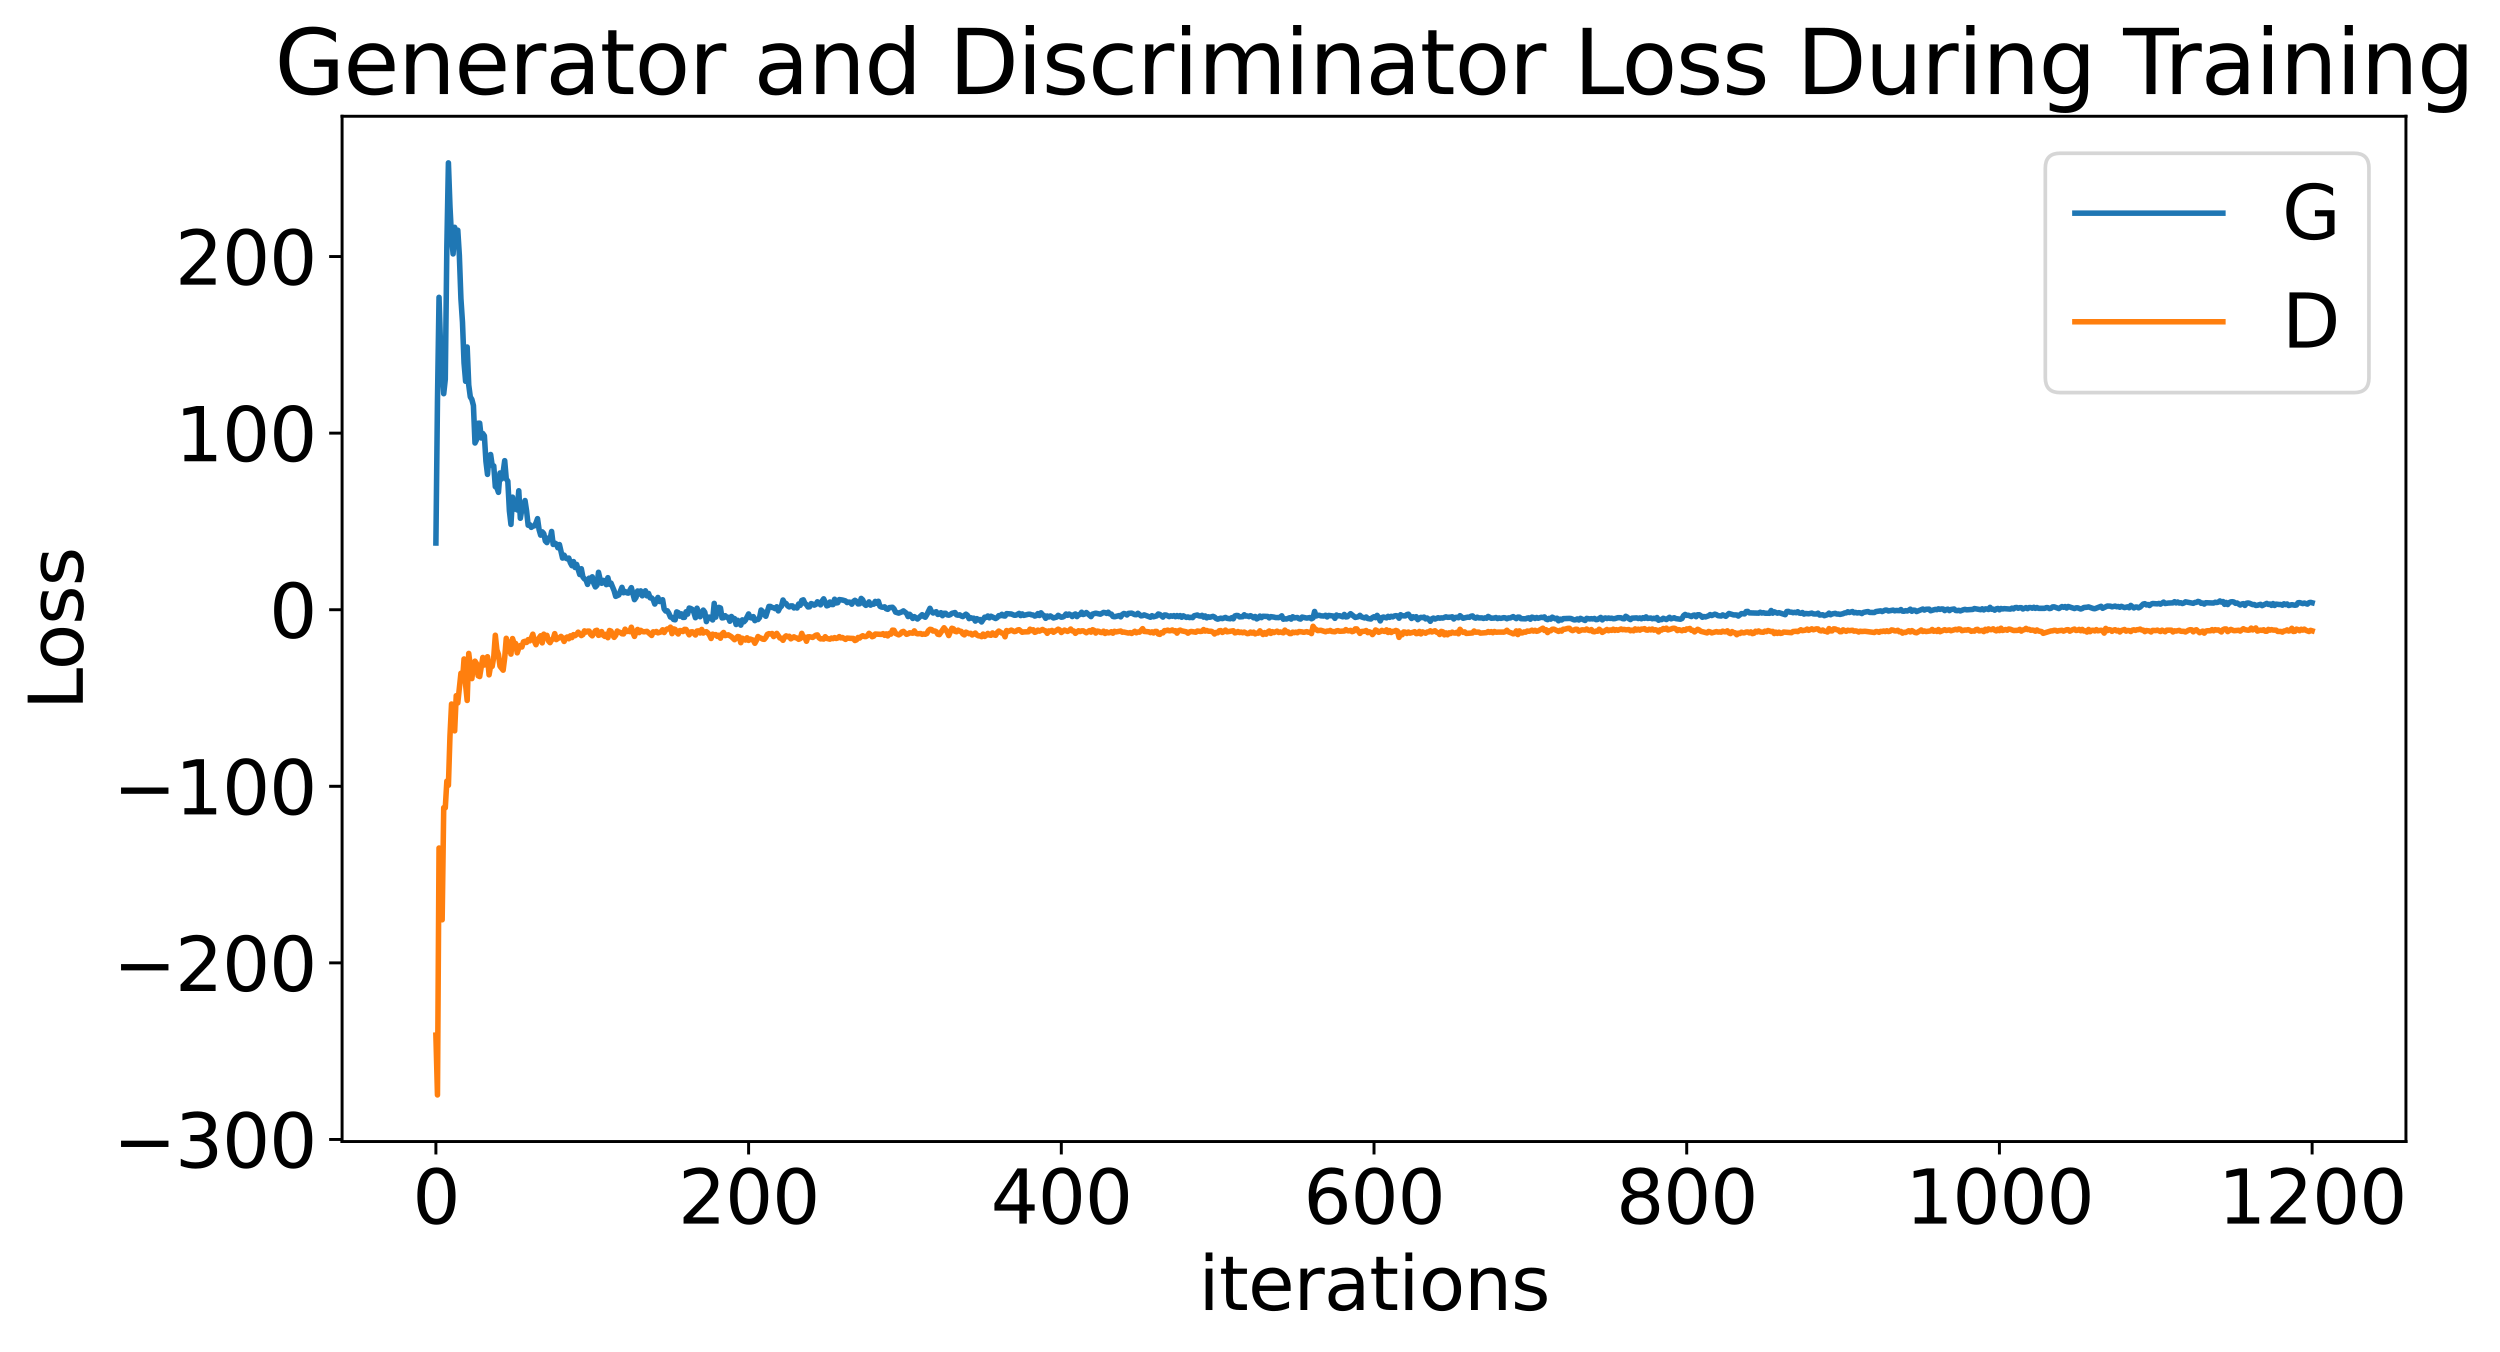 <?xml version="1.0" encoding="utf-8" standalone="no"?>
<!DOCTYPE svg PUBLIC "-//W3C//DTD SVG 1.1//EN"
  "http://www.w3.org/Graphics/SVG/1.1/DTD/svg11.dtd">
<svg xmlns:xlink="http://www.w3.org/1999/xlink" width="675.923pt" height="365.549pt" viewBox="0 0 675.923 365.549" xmlns="http://www.w3.org/2000/svg" version="1.1">
 <defs>
  <style type="text/css">*{stroke-linejoin: round; stroke-linecap: butt}</style>
 </defs>
 <g id="figure_1">
  <g id="patch_1">
   <path d="M 0 365.549 
L 675.923 365.549 
L 675.923 -0 
L 0 -0 
z
" style="fill: #ffffff"/>
  </g>
  <g id="axes_1">
   <g id="patch_2">
    <path d="M 92.491 308.636 
L 650.491 308.636 
L 650.491 31.436 
L 92.491 31.436 
z
" style="fill: #ffffff"/>
   </g>
   <g id="matplotlib.axis_1">
    <g id="xtick_1">
     <g id="line2d_1">
      <defs>
       <path id="m3c6cc95e23" d="M 0 0 
L 0 3.5 
" style="stroke: #000000; stroke-width: 0.8"/>
      </defs>
      <g>
       <use xlink:href="#m3c6cc95e23" x="117.854" y="308.636" style="stroke: #000000; stroke-width: 0.8"/>
      </g>
     </g>
     <g id="text_1">
      <!-- 0 -->
      <g transform="translate(111.492 330.833) scale(0.2 -0.2)">
       <defs>
        <path id="DejaVuSans-30" d="M 2034 4250 
Q 1547 4250 1301 3770 
Q 1056 3291 1056 2328 
Q 1056 1369 1301 889 
Q 1547 409 2034 409 
Q 2525 409 2770 889 
Q 3016 1369 3016 2328 
Q 3016 3291 2770 3770 
Q 2525 4250 2034 4250 
z
M 2034 4750 
Q 2819 4750 3233 4129 
Q 3647 3509 3647 2328 
Q 3647 1150 3233 529 
Q 2819 -91 2034 -91 
Q 1250 -91 836 529 
Q 422 1150 422 2328 
Q 422 3509 836 4129 
Q 1250 4750 2034 4750 
z
" transform="scale(0.016)"/>
       </defs>
       <use xlink:href="#DejaVuSans-30"/>
      </g>
     </g>
    </g>
    <g id="xtick_2">
     <g id="line2d_2">
      <g>
       <use xlink:href="#m3c6cc95e23" x="202.4" y="308.636" style="stroke: #000000; stroke-width: 0.8"/>
      </g>
     </g>
     <g id="text_2">
      <!-- 200 -->
      <g transform="translate(183.312 330.833) scale(0.2 -0.2)">
       <defs>
        <path id="DejaVuSans-32" d="M 1228 531 
L 3431 531 
L 3431 0 
L 469 0 
L 469 531 
Q 828 903 1448 1529 
Q 2069 2156 2228 2338 
Q 2531 2678 2651 2914 
Q 2772 3150 2772 3378 
Q 2772 3750 2511 3984 
Q 2250 4219 1831 4219 
Q 1534 4219 1204 4116 
Q 875 4013 500 3803 
L 500 4441 
Q 881 4594 1212 4672 
Q 1544 4750 1819 4750 
Q 2544 4750 2975 4387 
Q 3406 4025 3406 3419 
Q 3406 3131 3298 2873 
Q 3191 2616 2906 2266 
Q 2828 2175 2409 1742 
Q 1991 1309 1228 531 
z
" transform="scale(0.016)"/>
       </defs>
       <use xlink:href="#DejaVuSans-32"/>
       <use xlink:href="#DejaVuSans-30" x="63.623"/>
       <use xlink:href="#DejaVuSans-30" x="127.246"/>
      </g>
     </g>
    </g>
    <g id="xtick_3">
     <g id="line2d_3">
      <g>
       <use xlink:href="#m3c6cc95e23" x="286.945" y="308.636" style="stroke: #000000; stroke-width: 0.8"/>
      </g>
     </g>
     <g id="text_3">
      <!-- 400 -->
      <g transform="translate(267.858 330.833) scale(0.2 -0.2)">
       <defs>
        <path id="DejaVuSans-34" d="M 2419 4116 
L 825 1625 
L 2419 1625 
L 2419 4116 
z
M 2253 4666 
L 3047 4666 
L 3047 1625 
L 3713 1625 
L 3713 1100 
L 3047 1100 
L 3047 0 
L 2419 0 
L 2419 1100 
L 313 1100 
L 313 1709 
L 2253 4666 
z
" transform="scale(0.016)"/>
       </defs>
       <use xlink:href="#DejaVuSans-34"/>
       <use xlink:href="#DejaVuSans-30" x="63.623"/>
       <use xlink:href="#DejaVuSans-30" x="127.246"/>
      </g>
     </g>
    </g>
    <g id="xtick_4">
     <g id="line2d_4">
      <g>
       <use xlink:href="#m3c6cc95e23" x="371.491" y="308.636" style="stroke: #000000; stroke-width: 0.8"/>
      </g>
     </g>
     <g id="text_4">
      <!-- 600 -->
      <g transform="translate(352.403 330.833) scale(0.2 -0.2)">
       <defs>
        <path id="DejaVuSans-36" d="M 2113 2584 
Q 1688 2584 1439 2293 
Q 1191 2003 1191 1497 
Q 1191 994 1439 701 
Q 1688 409 2113 409 
Q 2538 409 2786 701 
Q 3034 994 3034 1497 
Q 3034 2003 2786 2293 
Q 2538 2584 2113 2584 
z
M 3366 4563 
L 3366 3988 
Q 3128 4100 2886 4159 
Q 2644 4219 2406 4219 
Q 1781 4219 1451 3797 
Q 1122 3375 1075 2522 
Q 1259 2794 1537 2939 
Q 1816 3084 2150 3084 
Q 2853 3084 3261 2657 
Q 3669 2231 3669 1497 
Q 3669 778 3244 343 
Q 2819 -91 2113 -91 
Q 1303 -91 875 529 
Q 447 1150 447 2328 
Q 447 3434 972 4092 
Q 1497 4750 2381 4750 
Q 2619 4750 2861 4703 
Q 3103 4656 3366 4563 
z
" transform="scale(0.016)"/>
       </defs>
       <use xlink:href="#DejaVuSans-36"/>
       <use xlink:href="#DejaVuSans-30" x="63.623"/>
       <use xlink:href="#DejaVuSans-30" x="127.246"/>
      </g>
     </g>
    </g>
    <g id="xtick_5">
     <g id="line2d_5">
      <g>
       <use xlink:href="#m3c6cc95e23" x="456.036" y="308.636" style="stroke: #000000; stroke-width: 0.8"/>
      </g>
     </g>
     <g id="text_5">
      <!-- 800 -->
      <g transform="translate(436.949 330.833) scale(0.2 -0.2)">
       <defs>
        <path id="DejaVuSans-38" d="M 2034 2216 
Q 1584 2216 1326 1975 
Q 1069 1734 1069 1313 
Q 1069 891 1326 650 
Q 1584 409 2034 409 
Q 2484 409 2743 651 
Q 3003 894 3003 1313 
Q 3003 1734 2745 1975 
Q 2488 2216 2034 2216 
z
M 1403 2484 
Q 997 2584 770 2862 
Q 544 3141 544 3541 
Q 544 4100 942 4425 
Q 1341 4750 2034 4750 
Q 2731 4750 3128 4425 
Q 3525 4100 3525 3541 
Q 3525 3141 3298 2862 
Q 3072 2584 2669 2484 
Q 3125 2378 3379 2068 
Q 3634 1759 3634 1313 
Q 3634 634 3220 271 
Q 2806 -91 2034 -91 
Q 1263 -91 848 271 
Q 434 634 434 1313 
Q 434 1759 690 2068 
Q 947 2378 1403 2484 
z
M 1172 3481 
Q 1172 3119 1398 2916 
Q 1625 2713 2034 2713 
Q 2441 2713 2670 2916 
Q 2900 3119 2900 3481 
Q 2900 3844 2670 4047 
Q 2441 4250 2034 4250 
Q 1625 4250 1398 4047 
Q 1172 3844 1172 3481 
z
" transform="scale(0.016)"/>
       </defs>
       <use xlink:href="#DejaVuSans-38"/>
       <use xlink:href="#DejaVuSans-30" x="63.623"/>
       <use xlink:href="#DejaVuSans-30" x="127.246"/>
      </g>
     </g>
    </g>
    <g id="xtick_6">
     <g id="line2d_6">
      <g>
       <use xlink:href="#m3c6cc95e23" x="540.582" y="308.636" style="stroke: #000000; stroke-width: 0.8"/>
      </g>
     </g>
     <g id="text_6">
      <!-- 1000 -->
      <g transform="translate(515.132 330.833) scale(0.2 -0.2)">
       <defs>
        <path id="DejaVuSans-31" d="M 794 531 
L 1825 531 
L 1825 4091 
L 703 3866 
L 703 4441 
L 1819 4666 
L 2450 4666 
L 2450 531 
L 3481 531 
L 3481 0 
L 794 0 
L 794 531 
z
" transform="scale(0.016)"/>
       </defs>
       <use xlink:href="#DejaVuSans-31"/>
       <use xlink:href="#DejaVuSans-30" x="63.623"/>
       <use xlink:href="#DejaVuSans-30" x="127.246"/>
       <use xlink:href="#DejaVuSans-30" x="190.869"/>
      </g>
     </g>
    </g>
    <g id="xtick_7">
     <g id="line2d_7">
      <g>
       <use xlink:href="#m3c6cc95e23" x="625.127" y="308.636" style="stroke: #000000; stroke-width: 0.8"/>
      </g>
     </g>
     <g id="text_7">
      <!-- 1200 -->
      <g transform="translate(599.677 330.833) scale(0.2 -0.2)">
       <use xlink:href="#DejaVuSans-31"/>
       <use xlink:href="#DejaVuSans-32" x="63.623"/>
       <use xlink:href="#DejaVuSans-30" x="127.246"/>
       <use xlink:href="#DejaVuSans-30" x="190.869"/>
      </g>
     </g>
    </g>
    <g id="text_8">
     <!-- iterations -->
     <g transform="translate(324.036 354.189) scale(0.2 -0.2)">
      <defs>
       <path id="DejaVuSans-69" d="M 603 3500 
L 1178 3500 
L 1178 0 
L 603 0 
L 603 3500 
z
M 603 4863 
L 1178 4863 
L 1178 4134 
L 603 4134 
L 603 4863 
z
" transform="scale(0.016)"/>
       <path id="DejaVuSans-74" d="M 1172 4494 
L 1172 3500 
L 2356 3500 
L 2356 3053 
L 1172 3053 
L 1172 1153 
Q 1172 725 1289 603 
Q 1406 481 1766 481 
L 2356 481 
L 2356 0 
L 1766 0 
Q 1100 0 847 248 
Q 594 497 594 1153 
L 594 3053 
L 172 3053 
L 172 3500 
L 594 3500 
L 594 4494 
L 1172 4494 
z
" transform="scale(0.016)"/>
       <path id="DejaVuSans-65" d="M 3597 1894 
L 3597 1613 
L 953 1613 
Q 991 1019 1311 708 
Q 1631 397 2203 397 
Q 2534 397 2845 478 
Q 3156 559 3463 722 
L 3463 178 
Q 3153 47 2828 -22 
Q 2503 -91 2169 -91 
Q 1331 -91 842 396 
Q 353 884 353 1716 
Q 353 2575 817 3079 
Q 1281 3584 2069 3584 
Q 2775 3584 3186 3129 
Q 3597 2675 3597 1894 
z
M 3022 2063 
Q 3016 2534 2758 2815 
Q 2500 3097 2075 3097 
Q 1594 3097 1305 2825 
Q 1016 2553 972 2059 
L 3022 2063 
z
" transform="scale(0.016)"/>
       <path id="DejaVuSans-72" d="M 2631 2963 
Q 2534 3019 2420 3045 
Q 2306 3072 2169 3072 
Q 1681 3072 1420 2755 
Q 1159 2438 1159 1844 
L 1159 0 
L 581 0 
L 581 3500 
L 1159 3500 
L 1159 2956 
Q 1341 3275 1631 3429 
Q 1922 3584 2338 3584 
Q 2397 3584 2469 3576 
Q 2541 3569 2628 3553 
L 2631 2963 
z
" transform="scale(0.016)"/>
       <path id="DejaVuSans-61" d="M 2194 1759 
Q 1497 1759 1228 1600 
Q 959 1441 959 1056 
Q 959 750 1161 570 
Q 1363 391 1709 391 
Q 2188 391 2477 730 
Q 2766 1069 2766 1631 
L 2766 1759 
L 2194 1759 
z
M 3341 1997 
L 3341 0 
L 2766 0 
L 2766 531 
Q 2569 213 2275 61 
Q 1981 -91 1556 -91 
Q 1019 -91 701 211 
Q 384 513 384 1019 
Q 384 1609 779 1909 
Q 1175 2209 1959 2209 
L 2766 2209 
L 2766 2266 
Q 2766 2663 2505 2880 
Q 2244 3097 1772 3097 
Q 1472 3097 1187 3025 
Q 903 2953 641 2809 
L 641 3341 
Q 956 3463 1253 3523 
Q 1550 3584 1831 3584 
Q 2591 3584 2966 3190 
Q 3341 2797 3341 1997 
z
" transform="scale(0.016)"/>
       <path id="DejaVuSans-6f" d="M 1959 3097 
Q 1497 3097 1228 2736 
Q 959 2375 959 1747 
Q 959 1119 1226 758 
Q 1494 397 1959 397 
Q 2419 397 2687 759 
Q 2956 1122 2956 1747 
Q 2956 2369 2687 2733 
Q 2419 3097 1959 3097 
z
M 1959 3584 
Q 2709 3584 3137 3096 
Q 3566 2609 3566 1747 
Q 3566 888 3137 398 
Q 2709 -91 1959 -91 
Q 1206 -91 779 398 
Q 353 888 353 1747 
Q 353 2609 779 3096 
Q 1206 3584 1959 3584 
z
" transform="scale(0.016)"/>
       <path id="DejaVuSans-6e" d="M 3513 2113 
L 3513 0 
L 2938 0 
L 2938 2094 
Q 2938 2591 2744 2837 
Q 2550 3084 2163 3084 
Q 1697 3084 1428 2787 
Q 1159 2491 1159 1978 
L 1159 0 
L 581 0 
L 581 3500 
L 1159 3500 
L 1159 2956 
Q 1366 3272 1645 3428 
Q 1925 3584 2291 3584 
Q 2894 3584 3203 3211 
Q 3513 2838 3513 2113 
z
" transform="scale(0.016)"/>
       <path id="DejaVuSans-73" d="M 2834 3397 
L 2834 2853 
Q 2591 2978 2328 3040 
Q 2066 3103 1784 3103 
Q 1356 3103 1142 2972 
Q 928 2841 928 2578 
Q 928 2378 1081 2264 
Q 1234 2150 1697 2047 
L 1894 2003 
Q 2506 1872 2764 1633 
Q 3022 1394 3022 966 
Q 3022 478 2636 193 
Q 2250 -91 1575 -91 
Q 1294 -91 989 -36 
Q 684 19 347 128 
L 347 722 
Q 666 556 975 473 
Q 1284 391 1588 391 
Q 1994 391 2212 530 
Q 2431 669 2431 922 
Q 2431 1156 2273 1281 
Q 2116 1406 1581 1522 
L 1381 1569 
Q 847 1681 609 1914 
Q 372 2147 372 2553 
Q 372 3047 722 3315 
Q 1072 3584 1716 3584 
Q 2034 3584 2315 3537 
Q 2597 3491 2834 3397 
z
" transform="scale(0.016)"/>
      </defs>
      <use xlink:href="#DejaVuSans-69"/>
      <use xlink:href="#DejaVuSans-74" x="27.783"/>
      <use xlink:href="#DejaVuSans-65" x="66.992"/>
      <use xlink:href="#DejaVuSans-72" x="128.516"/>
      <use xlink:href="#DejaVuSans-61" x="169.629"/>
      <use xlink:href="#DejaVuSans-74" x="230.908"/>
      <use xlink:href="#DejaVuSans-69" x="270.117"/>
      <use xlink:href="#DejaVuSans-6f" x="297.9"/>
      <use xlink:href="#DejaVuSans-6e" x="359.082"/>
      <use xlink:href="#DejaVuSans-73" x="422.461"/>
     </g>
    </g>
   </g>
   <g id="matplotlib.axis_2">
    <g id="ytick_1">
     <g id="line2d_8">
      <defs>
       <path id="mc1ebc6cde9" d="M 0 0 
L -3.5 0 
" style="stroke: #000000; stroke-width: 0.8"/>
      </defs>
      <g>
       <use xlink:href="#mc1ebc6cde9" x="92.491" y="308.076" style="stroke: #000000; stroke-width: 0.8"/>
      </g>
     </g>
     <g id="text_9">
      <!-- −300 -->
      <g transform="translate(30.556 315.675) scale(0.2 -0.2)">
       <defs>
        <path id="DejaVuSans-2212" d="M 678 2272 
L 4684 2272 
L 4684 1741 
L 678 1741 
L 678 2272 
z
" transform="scale(0.016)"/>
        <path id="DejaVuSans-33" d="M 2597 2516 
Q 3050 2419 3304 2112 
Q 3559 1806 3559 1356 
Q 3559 666 3084 287 
Q 2609 -91 1734 -91 
Q 1441 -91 1130 -33 
Q 819 25 488 141 
L 488 750 
Q 750 597 1062 519 
Q 1375 441 1716 441 
Q 2309 441 2620 675 
Q 2931 909 2931 1356 
Q 2931 1769 2642 2001 
Q 2353 2234 1838 2234 
L 1294 2234 
L 1294 2753 
L 1863 2753 
Q 2328 2753 2575 2939 
Q 2822 3125 2822 3475 
Q 2822 3834 2567 4026 
Q 2313 4219 1838 4219 
Q 1578 4219 1281 4162 
Q 984 4106 628 3988 
L 628 4550 
Q 988 4650 1302 4700 
Q 1616 4750 1894 4750 
Q 2613 4750 3031 4423 
Q 3450 4097 3450 3541 
Q 3450 3153 3228 2886 
Q 3006 2619 2597 2516 
z
" transform="scale(0.016)"/>
       </defs>
       <use xlink:href="#DejaVuSans-2212"/>
       <use xlink:href="#DejaVuSans-33" x="83.789"/>
       <use xlink:href="#DejaVuSans-30" x="147.412"/>
       <use xlink:href="#DejaVuSans-30" x="211.035"/>
      </g>
     </g>
    </g>
    <g id="ytick_2">
     <g id="line2d_9">
      <g>
       <use xlink:href="#mc1ebc6cde9" x="92.491" y="260.334" style="stroke: #000000; stroke-width: 0.8"/>
      </g>
     </g>
     <g id="text_10">
      <!-- −200 -->
      <g transform="translate(30.556 267.932) scale(0.2 -0.2)">
       <use xlink:href="#DejaVuSans-2212"/>
       <use xlink:href="#DejaVuSans-32" x="83.789"/>
       <use xlink:href="#DejaVuSans-30" x="147.412"/>
       <use xlink:href="#DejaVuSans-30" x="211.035"/>
      </g>
     </g>
    </g>
    <g id="ytick_3">
     <g id="line2d_10">
      <g>
       <use xlink:href="#mc1ebc6cde9" x="92.491" y="212.591" style="stroke: #000000; stroke-width: 0.8"/>
      </g>
     </g>
     <g id="text_11">
      <!-- −100 -->
      <g transform="translate(30.556 220.19) scale(0.2 -0.2)">
       <use xlink:href="#DejaVuSans-2212"/>
       <use xlink:href="#DejaVuSans-31" x="83.789"/>
       <use xlink:href="#DejaVuSans-30" x="147.412"/>
       <use xlink:href="#DejaVuSans-30" x="211.035"/>
      </g>
     </g>
    </g>
    <g id="ytick_4">
     <g id="line2d_11">
      <g>
       <use xlink:href="#mc1ebc6cde9" x="92.491" y="164.849" style="stroke: #000000; stroke-width: 0.8"/>
      </g>
     </g>
     <g id="text_12">
      <!-- 0 -->
      <g transform="translate(72.766 172.447) scale(0.2 -0.2)">
       <use xlink:href="#DejaVuSans-30"/>
      </g>
     </g>
    </g>
    <g id="ytick_5">
     <g id="line2d_12">
      <g>
       <use xlink:href="#mc1ebc6cde9" x="92.491" y="117.106" style="stroke: #000000; stroke-width: 0.8"/>
      </g>
     </g>
     <g id="text_13">
      <!-- 100 -->
      <g transform="translate(47.316 124.704) scale(0.2 -0.2)">
       <use xlink:href="#DejaVuSans-31"/>
       <use xlink:href="#DejaVuSans-30" x="63.623"/>
       <use xlink:href="#DejaVuSans-30" x="127.246"/>
      </g>
     </g>
    </g>
    <g id="ytick_6">
     <g id="line2d_13">
      <g>
       <use xlink:href="#mc1ebc6cde9" x="92.491" y="69.363" style="stroke: #000000; stroke-width: 0.8"/>
      </g>
     </g>
     <g id="text_14">
      <!-- 200 -->
      <g transform="translate(47.316 76.962) scale(0.2 -0.2)">
       <use xlink:href="#DejaVuSans-32"/>
       <use xlink:href="#DejaVuSans-30" x="63.623"/>
       <use xlink:href="#DejaVuSans-30" x="127.246"/>
      </g>
     </g>
    </g>
    <g id="text_15">
     <!-- Loss -->
     <g transform="translate(22.397 191.971) rotate(-90) scale(0.2 -0.2)">
      <defs>
       <path id="DejaVuSans-4c" d="M 628 4666 
L 1259 4666 
L 1259 531 
L 3531 531 
L 3531 0 
L 628 0 
L 628 4666 
z
" transform="scale(0.016)"/>
      </defs>
      <use xlink:href="#DejaVuSans-4c"/>
      <use xlink:href="#DejaVuSans-6f" x="53.963"/>
      <use xlink:href="#DejaVuSans-73" x="115.145"/>
      <use xlink:href="#DejaVuSans-73" x="167.244"/>
     </g>
    </g>
   </g>
   <g id="line2d_14">
    <path d="M 117.854 146.813 
L 118.277 108.372 
L 118.7 80.392 
L 119.122 93.975 
L 119.968 106.443 
L 120.391 102.549 
L 120.813 66.652 
L 121.236 44.036 
L 121.659 55.804 
L 122.082 64.166 
L 122.504 68.653 
L 122.927 61.461 
L 123.35 63.79 
L 123.772 62.243 
L 124.195 69.058 
L 124.618 80.741 
L 125.041 87.131 
L 125.463 98.14 
L 125.886 103.093 
L 126.309 93.826 
L 126.732 104.095 
L 127.154 107.309 
L 127.577 107.993 
L 128 109.645 
L 128.422 119.774 
L 128.845 118.893 
L 129.268 114.43 
L 129.691 114.412 
L 130.113 118.415 
L 130.536 117.207 
L 130.959 117.824 
L 131.382 124.735 
L 131.804 128.259 
L 132.227 123.196 
L 132.65 122.886 
L 133.072 125.844 
L 133.495 125.967 
L 133.918 131.582 
L 134.341 131.872 
L 134.763 133.114 
L 135.186 127.878 
L 135.609 129.496 
L 136.032 127.713 
L 136.454 124.552 
L 136.877 129.481 
L 137.3 130.091 
L 137.722 138.115 
L 138.145 141.782 
L 138.568 134.415 
L 138.991 137.676 
L 139.413 136.065 
L 139.836 137.87 
L 140.259 132.691 
L 140.682 140.12 
L 141.104 137.645 
L 141.527 136.745 
L 141.95 135.336 
L 142.372 138.13 
L 142.795 142.003 
L 143.218 141.846 
L 143.641 142.579 
L 144.063 142.251 
L 144.486 142.172 
L 144.909 141.417 
L 145.332 140.225 
L 145.754 143.217 
L 146.177 144.688 
L 146.6 143.797 
L 147.022 144.278 
L 147.445 146.271 
L 147.868 146.702 
L 148.291 145.462 
L 148.713 145.834 
L 149.136 143.693 
L 149.559 147.194 
L 149.982 146.821 
L 150.404 147.072 
L 150.827 148.094 
L 151.25 147.234 
L 152.095 150.884 
L 152.518 150.093 
L 152.941 150.883 
L 153.363 151.093 
L 153.786 150.889 
L 154.209 152.174 
L 154.632 152.943 
L 155.054 151.838 
L 155.477 153.426 
L 155.9 152.602 
L 156.745 155.337 
L 157.168 153.769 
L 157.591 155.986 
L 158.013 156.514 
L 158.436 156.792 
L 158.859 158.005 
L 159.282 156.319 
L 159.704 157.103 
L 160.127 155.953 
L 160.55 157.745 
L 160.972 158.684 
L 161.395 158.245 
L 161.818 154.73 
L 162.241 156.566 
L 162.663 157.7 
L 163.086 156.92 
L 163.509 157.017 
L 163.932 158.068 
L 164.354 156.191 
L 164.777 157.969 
L 165.2 157.663 
L 166.045 159.728 
L 166.468 161.236 
L 167.313 160.848 
L 168.159 158.8 
L 168.582 160.26 
L 169.004 159.927 
L 169.427 160.268 
L 169.85 160.365 
L 170.695 158.884 
L 171.541 162.123 
L 171.963 161.528 
L 172.386 159.785 
L 172.809 160.608 
L 173.232 159.759 
L 173.654 161.089 
L 174.5 159.732 
L 174.922 161.107 
L 175.345 160.441 
L 175.768 161.63 
L 176.191 161.671 
L 176.613 162.152 
L 177.036 163.316 
L 177.882 161.537 
L 178.304 162.636 
L 179.15 162.15 
L 179.572 164.664 
L 179.995 165.211 
L 180.418 165.14 
L 180.841 165.83 
L 181.263 166.831 
L 181.686 166.919 
L 182.109 167.478 
L 182.532 167.576 
L 182.954 165.443 
L 183.377 165.627 
L 183.8 166.593 
L 184.222 165.962 
L 184.645 166.931 
L 185.068 166.917 
L 185.491 165.406 
L 185.913 166.035 
L 186.336 164.4 
L 186.759 164.528 
L 187.182 164.778 
L 187.604 165.584 
L 188.027 167.012 
L 188.45 164.441 
L 189.295 166.745 
L 190.141 164.956 
L 190.563 165.544 
L 190.986 168.059 
L 191.409 166.863 
L 191.832 166.852 
L 192.254 167.158 
L 192.677 167.611 
L 193.1 163.137 
L 193.522 166.852 
L 193.945 164.939 
L 194.368 164.214 
L 194.791 164.387 
L 195.213 167.064 
L 195.636 167.008 
L 196.059 166.463 
L 196.482 166.887 
L 196.904 166.91 
L 197.327 167.963 
L 197.75 166.681 
L 198.172 167.176 
L 198.595 167.246 
L 199.018 168.844 
L 199.441 167.709 
L 199.863 168.158 
L 200.286 169.018 
L 200.709 167.592 
L 201.132 168.116 
L 201.554 167.66 
L 202.4 165.995 
L 202.822 166.96 
L 203.245 167.091 
L 203.668 166.722 
L 204.091 167.802 
L 204.513 167.452 
L 204.936 167.494 
L 205.359 166.977 
L 205.782 164.934 
L 206.204 165.345 
L 206.627 166.148 
L 207.05 166.617 
L 207.895 163.957 
L 208.318 163.967 
L 208.741 164.243 
L 209.163 164.333 
L 209.586 164.564 
L 210.009 164.054 
L 210.432 165.162 
L 210.854 164.311 
L 211.277 163.895 
L 211.7 162.23 
L 212.122 163.021 
L 212.545 163.191 
L 212.968 163.821 
L 213.391 164.095 
L 213.813 163.816 
L 214.236 163.811 
L 214.659 164.366 
L 215.082 164.154 
L 215.504 164.381 
L 215.927 163.315 
L 216.35 163.672 
L 216.772 162.35 
L 217.195 162.175 
L 217.618 163.137 
L 218.041 163.468 
L 218.463 164.098 
L 218.886 164.052 
L 219.309 163.192 
L 219.732 163.338 
L 220.154 163.61 
L 220.577 163.409 
L 221 162.704 
L 221.422 163.023 
L 221.845 163.529 
L 222.268 162.514 
L 222.691 161.906 
L 223.536 163.801 
L 223.959 163.662 
L 224.382 162.767 
L 224.804 163.428 
L 225.227 163.458 
L 225.65 162.019 
L 226.072 163.02 
L 226.495 162.951 
L 226.918 162.107 
L 227.763 162.229 
L 228.609 162.468 
L 229.032 162.913 
L 229.454 162.775 
L 229.877 162.843 
L 230.3 163.355 
L 230.722 162.628 
L 231.145 162.306 
L 231.568 162.595 
L 231.991 163.28 
L 232.413 163.235 
L 232.836 161.798 
L 233.259 162.181 
L 233.682 163.301 
L 234.104 163.675 
L 234.527 163.381 
L 234.95 162.734 
L 235.372 163.61 
L 235.795 163.323 
L 236.218 163.353 
L 236.641 162.602 
L 237.063 163.122 
L 237.486 162.57 
L 237.909 163.909 
L 238.332 164.132 
L 238.754 164.182 
L 239.177 164.069 
L 239.6 164.588 
L 240.022 164.74 
L 240.445 164.283 
L 241.291 164.186 
L 241.713 164.616 
L 242.136 165.504 
L 242.982 165.767 
L 243.827 165.438 
L 244.25 165.166 
L 245.095 165.821 
L 245.518 166.699 
L 245.941 166.09 
L 246.363 166.546 
L 246.786 167.202 
L 247.209 166.722 
L 248.054 167.357 
L 249.322 166.196 
L 249.745 166.672 
L 250.168 166.874 
L 250.591 166.186 
L 251.436 164.469 
L 251.859 165.367 
L 252.282 165.737 
L 253.127 165.389 
L 253.55 166.118 
L 253.972 166.045 
L 254.395 165.652 
L 254.818 166.464 
L 255.241 165.812 
L 255.663 165.811 
L 256.086 166.233 
L 256.509 166.329 
L 256.932 166.184 
L 257.354 165.832 
L 258.2 165.619 
L 258.622 166.241 
L 259.045 166.332 
L 259.468 166.229 
L 259.891 166.537 
L 260.313 166.707 
L 261.159 166.057 
L 261.582 166.367 
L 262.004 167.26 
L 262.427 167.008 
L 262.85 167.162 
L 263.272 167.142 
L 263.695 167.918 
L 264.118 167.266 
L 264.541 167.63 
L 264.963 167.502 
L 265.386 168.161 
L 266.232 166.867 
L 266.654 166.92 
L 267.077 166.549 
L 267.5 167.039 
L 267.922 166.612 
L 269.191 167.228 
L 269.613 166.976 
L 270.036 166.452 
L 270.459 166.489 
L 270.882 166.092 
L 271.304 166.502 
L 271.727 166.56 
L 272.15 165.91 
L 273.418 166.006 
L 274.263 166.349 
L 274.686 166.323 
L 275.532 165.846 
L 275.954 166.437 
L 276.377 165.984 
L 276.8 166.38 
L 278.068 166.068 
L 278.491 166.07 
L 278.913 166.238 
L 279.336 166.275 
L 279.759 166.56 
L 280.182 166.428 
L 280.604 165.903 
L 281.027 166.414 
L 281.45 165.688 
L 281.872 166.21 
L 282.295 166.443 
L 282.718 167.175 
L 283.141 166.547 
L 283.563 166.812 
L 283.986 166.534 
L 284.832 167.081 
L 285.677 166.84 
L 286.1 166.369 
L 286.945 166.876 
L 287.368 166.808 
L 287.791 166.563 
L 288.213 166.01 
L 288.636 166.357 
L 289.059 166.028 
L 289.482 166.255 
L 289.904 166.696 
L 290.327 166.184 
L 290.75 166.003 
L 291.172 166.706 
L 291.595 166.215 
L 292.018 166.142 
L 292.441 165.532 
L 292.863 166.138 
L 293.286 165.987 
L 293.709 165.612 
L 294.977 166.712 
L 295.4 166.035 
L 296.245 165.784 
L 297.513 166.055 
L 298.359 165.584 
L 298.782 165.646 
L 299.204 165.847 
L 299.627 165.522 
L 300.05 165.979 
L 300.472 166.035 
L 300.895 166.662 
L 301.318 166.76 
L 302.586 166.435 
L 303.009 166.783 
L 303.432 166.141 
L 303.854 165.875 
L 304.277 165.975 
L 304.7 166.271 
L 305.122 165.838 
L 305.968 165.77 
L 306.813 166.178 
L 307.236 166.191 
L 307.659 165.818 
L 308.504 166.511 
L 308.927 166.449 
L 309.35 166.241 
L 311.041 166.883 
L 311.463 166.46 
L 311.886 166.758 
L 312.732 166.516 
L 313.154 166.008 
L 313.577 166.129 
L 314.422 166.845 
L 314.845 166.274 
L 315.268 166.282 
L 316.113 166.712 
L 316.536 166.497 
L 316.959 166.611 
L 317.382 166.444 
L 317.804 166.73 
L 318.227 166.437 
L 318.65 166.704 
L 319.072 166.441 
L 319.495 166.89 
L 319.918 166.503 
L 320.763 166.926 
L 321.186 166.803 
L 321.609 166.976 
L 322.032 166.899 
L 322.454 166.984 
L 322.877 166.476 
L 323.722 166.278 
L 324.145 166.503 
L 324.568 166.57 
L 324.991 166.37 
L 325.413 166.853 
L 325.836 166.531 
L 326.259 167.048 
L 326.682 166.761 
L 327.104 166.886 
L 327.95 166.645 
L 328.372 166.826 
L 328.795 167.224 
L 329.218 167.398 
L 330.063 167.137 
L 330.486 167.25 
L 331.332 166.936 
L 331.754 167.181 
L 332.6 167.295 
L 333.022 167.001 
L 333.445 167.302 
L 333.868 166.535 
L 334.291 166.397 
L 334.713 166.435 
L 335.136 166.783 
L 335.982 166.731 
L 336.404 166.217 
L 336.827 166.567 
L 337.25 166.529 
L 337.672 166.719 
L 338.095 166.465 
L 338.518 166.683 
L 338.941 167.027 
L 339.363 166.683 
L 339.786 167.336 
L 340.209 167.092 
L 340.632 166.567 
L 341.054 166.989 
L 341.477 166.623 
L 342.745 166.675 
L 343.168 167.062 
L 343.591 166.724 
L 344.436 166.845 
L 344.859 166.962 
L 345.704 166.983 
L 346.127 166.842 
L 346.55 166.502 
L 346.972 167.418 
L 347.395 167.302 
L 347.818 167.366 
L 348.663 167.024 
L 349.086 167.391 
L 349.509 166.757 
L 349.932 167.057 
L 350.777 166.958 
L 351.2 167.276 
L 351.622 167.375 
L 352.045 166.841 
L 353.313 167.113 
L 354.159 166.972 
L 354.582 167.291 
L 355.004 167.067 
L 355.427 165.323 
L 355.85 166.546 
L 356.272 166.38 
L 356.695 166.35 
L 357.118 166.504 
L 357.963 166.556 
L 358.386 166.356 
L 358.809 166.794 
L 359.232 166.395 
L 360.5 166.558 
L 360.922 167.176 
L 361.345 166.287 
L 361.768 166.511 
L 362.191 166.462 
L 363.036 166.764 
L 363.459 166.13 
L 363.882 166.803 
L 364.304 166.742 
L 365.15 165.927 
L 366.418 166.934 
L 367.263 166.745 
L 367.686 166.37 
L 368.109 166.801 
L 368.954 167.071 
L 369.377 166.816 
L 369.8 167.223 
L 370.645 167.363 
L 371.068 166.969 
L 371.491 166.753 
L 371.913 166.998 
L 372.336 166.382 
L 372.759 166.995 
L 373.182 167.875 
L 373.604 166.987 
L 374.027 166.826 
L 374.872 167.049 
L 375.295 166.645 
L 375.718 166.91 
L 376.141 166.632 
L 376.563 166.784 
L 376.986 166.545 
L 377.409 166.456 
L 377.832 166.537 
L 378.254 167.145 
L 378.677 166.201 
L 379.1 166.478 
L 379.945 166.526 
L 380.368 166.162 
L 380.791 166.062 
L 381.636 167.214 
L 382.059 166.756 
L 382.482 166.974 
L 382.904 166.738 
L 383.327 167.536 
L 383.75 167.145 
L 384.172 166.92 
L 384.595 166.985 
L 385.018 166.844 
L 385.441 167.331 
L 385.863 167.096 
L 386.286 167.413 
L 386.709 167.982 
L 387.132 167.303 
L 387.554 167.114 
L 387.977 167.372 
L 388.822 167.021 
L 389.245 167.147 
L 389.668 167.058 
L 390.091 167.107 
L 390.936 166.768 
L 391.359 166.903 
L 392.204 166.86 
L 392.627 166.764 
L 393.05 167.353 
L 393.472 166.947 
L 393.895 166.897 
L 394.318 167.016 
L 394.741 166.462 
L 395.586 167.159 
L 396.432 166.939 
L 396.854 166.852 
L 397.277 166.908 
L 397.7 166.615 
L 398.122 166.527 
L 398.545 166.991 
L 398.968 167.132 
L 399.391 166.872 
L 399.813 167.064 
L 400.659 167.056 
L 401.082 167.201 
L 401.504 167.046 
L 401.927 167.141 
L 402.35 166.671 
L 403.195 167.151 
L 404.041 167.093 
L 404.463 166.961 
L 404.886 167.238 
L 405.309 167.067 
L 405.732 167.195 
L 406.577 166.998 
L 407 167.06 
L 407.422 167.289 
L 407.845 167.065 
L 408.268 167.093 
L 409.113 166.718 
L 409.959 167.257 
L 410.382 166.848 
L 410.804 166.865 
L 411.227 167.268 
L 412.495 167.315 
L 412.918 167.112 
L 413.341 167.048 
L 413.763 167.417 
L 414.186 166.859 
L 414.609 166.975 
L 415.032 167.212 
L 415.454 166.953 
L 415.877 167.154 
L 416.722 166.886 
L 417.145 166.962 
L 417.568 166.795 
L 417.991 167.377 
L 418.413 167.534 
L 418.836 167.193 
L 419.259 167.396 
L 419.682 166.865 
L 420.527 167.31 
L 420.95 167.144 
L 421.372 167.839 
L 421.795 167.392 
L 422.218 167.624 
L 422.641 167.267 
L 424.332 167.197 
L 424.754 167.239 
L 425.6 167.601 
L 426.022 167.567 
L 426.445 167.343 
L 426.868 167.627 
L 427.291 167.185 
L 428.559 167.754 
L 428.982 167.193 
L 429.827 167.345 
L 430.25 167.276 
L 430.672 167.338 
L 431.095 167.218 
L 431.518 167.525 
L 431.941 167.486 
L 432.786 166.934 
L 433.209 167.599 
L 433.632 167.196 
L 434.054 167.073 
L 434.477 167.231 
L 434.9 167.088 
L 435.322 167.194 
L 435.745 167.141 
L 436.168 167.288 
L 436.591 167.258 
L 437.436 166.999 
L 438.282 167.024 
L 438.704 167.266 
L 439.127 167.303 
L 439.55 166.629 
L 439.972 166.868 
L 440.395 167.276 
L 440.818 167.517 
L 441.241 167.131 
L 442.509 167.059 
L 442.932 167.225 
L 443.354 167.074 
L 443.777 167.3 
L 444.2 167.005 
L 444.622 167.181 
L 445.045 166.782 
L 445.468 167.195 
L 446.313 167.097 
L 446.736 167.292 
L 447.159 167.159 
L 447.582 167.285 
L 448.004 166.967 
L 448.427 167.694 
L 448.85 167.503 
L 449.272 167.514 
L 449.695 167.161 
L 450.541 167.503 
L 451.386 166.898 
L 451.809 167.31 
L 452.654 167.016 
L 453.077 167.251 
L 454.345 167.416 
L 454.768 167.211 
L 455.191 166.434 
L 455.613 166.127 
L 456.036 166.374 
L 456.459 166.34 
L 457.304 166.699 
L 457.727 166.367 
L 458.15 166.289 
L 458.572 166.737 
L 458.995 166.21 
L 459.418 166.206 
L 459.841 166.469 
L 460.263 166.893 
L 460.686 166.7 
L 461.109 166.797 
L 461.954 166.497 
L 462.377 166.17 
L 462.8 166.418 
L 463.645 166.053 
L 464.068 166.192 
L 464.491 166.459 
L 465.336 166.548 
L 465.759 166.246 
L 466.604 166.631 
L 467.45 165.867 
L 468.718 166.255 
L 469.563 166.263 
L 469.986 166.559 
L 470.832 165.905 
L 471.677 165.974 
L 472.1 165.351 
L 472.522 165.298 
L 472.945 165.698 
L 475.482 165.775 
L 475.904 165.533 
L 476.327 165.744 
L 476.75 165.648 
L 477.172 165.787 
L 478.441 165.81 
L 478.863 165.062 
L 479.286 165.785 
L 479.709 165.419 
L 480.554 165.781 
L 480.977 165.648 
L 482.668 166.188 
L 483.091 165.338 
L 483.513 165.297 
L 483.936 165.515 
L 484.359 165.505 
L 484.782 165.658 
L 485.204 165.549 
L 485.627 165.654 
L 486.05 165.394 
L 486.472 165.753 
L 486.895 165.821 
L 487.318 165.606 
L 487.741 166.029 
L 488.163 165.869 
L 489.009 165.946 
L 489.854 165.765 
L 490.277 165.982 
L 491.122 166.002 
L 491.545 165.788 
L 491.968 166.287 
L 492.813 166.211 
L 493.236 166.457 
L 494.082 166.188 
L 494.504 165.78 
L 494.927 166.209 
L 495.35 165.988 
L 496.195 165.827 
L 496.618 166.03 
L 497.041 166.003 
L 497.463 166.121 
L 498.309 165.924 
L 498.732 165.721 
L 499.154 165.697 
L 499.577 165.405 
L 500 165.597 
L 500.845 165.34 
L 501.268 165.682 
L 501.691 165.58 
L 502.113 165.731 
L 502.536 165.652 
L 502.959 165.688 
L 503.382 165.884 
L 503.804 165.584 
L 504.65 165.404 
L 505.072 165.352 
L 505.495 165.58 
L 506.763 165.603 
L 507.186 165.346 
L 508.454 165.159 
L 508.877 165.341 
L 509.722 164.955 
L 510.145 164.961 
L 510.568 165.192 
L 511.836 164.957 
L 512.259 165.146 
L 512.682 165.057 
L 513.527 165.095 
L 513.95 164.807 
L 514.372 165.228 
L 514.795 165.266 
L 515.218 165.103 
L 515.641 165.185 
L 516.063 165.012 
L 516.486 164.705 
L 516.909 165.269 
L 517.332 164.957 
L 517.754 165.007 
L 518.177 165.341 
L 519.868 164.662 
L 520.291 164.945 
L 520.713 164.735 
L 521.559 164.692 
L 521.982 165.13 
L 523.25 164.76 
L 523.672 164.835 
L 524.095 164.605 
L 524.518 164.754 
L 524.941 164.64 
L 525.363 164.668 
L 525.786 165.085 
L 526.209 164.8 
L 526.632 164.702 
L 527.054 165.092 
L 527.477 164.785 
L 528.322 164.655 
L 528.745 165.051 
L 529.168 165.094 
L 529.591 165.015 
L 530.013 165.173 
L 530.859 164.854 
L 531.282 164.753 
L 531.704 164.881 
L 533.395 164.767 
L 533.818 164.538 
L 535.509 164.844 
L 535.932 164.599 
L 536.354 164.904 
L 536.777 164.632 
L 537.2 164.646 
L 537.622 164.791 
L 538.045 164.208 
L 538.468 164.72 
L 538.891 164.686 
L 539.313 164.972 
L 539.736 164.608 
L 540.159 164.512 
L 540.582 164.873 
L 541.004 164.52 
L 541.427 164.653 
L 541.85 164.556 
L 543.541 164.682 
L 543.963 164.428 
L 544.386 164.624 
L 544.809 164.293 
L 545.232 164.24 
L 545.654 164.455 
L 546.077 164.293 
L 546.5 164.303 
L 546.922 164.651 
L 547.768 164.281 
L 548.191 164.558 
L 548.613 164.271 
L 549.036 164.266 
L 549.459 164.443 
L 549.882 164.196 
L 550.304 164.48 
L 550.727 164.262 
L 551.15 164.474 
L 552.841 164.474 
L 553.263 164.274 
L 553.686 164.296 
L 554.109 164.543 
L 554.532 164.458 
L 554.954 164.096 
L 555.377 164.07 
L 556.645 164.533 
L 557.491 164.003 
L 557.913 164.192 
L 558.336 164.002 
L 558.759 164.387 
L 559.182 163.98 
L 560.872 164.529 
L 561.295 164.349 
L 561.718 164.334 
L 562.563 164.654 
L 562.986 164.513 
L 563.409 164.249 
L 564.254 164.181 
L 564.677 164.087 
L 565.945 164.528 
L 566.368 164.586 
L 568.059 163.922 
L 568.482 164.463 
L 569.75 163.851 
L 570.595 163.89 
L 571.018 164.066 
L 571.863 163.871 
L 572.286 164.048 
L 572.709 163.984 
L 573.132 164.183 
L 573.554 163.936 
L 574.4 164.274 
L 575.245 164.071 
L 575.668 164.313 
L 576.091 163.687 
L 576.936 164.361 
L 577.359 164.122 
L 577.782 164.115 
L 578.204 164.334 
L 578.627 164.137 
L 579.472 163.311 
L 579.895 163.22 
L 580.318 163.55 
L 580.741 163.448 
L 581.163 163.713 
L 581.586 163.351 
L 582.009 163.173 
L 583.277 163.264 
L 583.7 163.152 
L 584.122 163.343 
L 584.968 162.793 
L 585.391 163.166 
L 586.236 163.047 
L 587.504 162.993 
L 587.927 162.682 
L 588.35 163.01 
L 588.772 162.766 
L 589.195 163.043 
L 589.618 162.971 
L 590.041 163.17 
L 590.463 163.026 
L 590.886 162.715 
L 593 163.121 
L 593.422 162.888 
L 593.845 162.861 
L 594.268 162.605 
L 594.691 162.719 
L 595.113 163.12 
L 595.536 163.036 
L 595.959 163.323 
L 596.382 162.959 
L 597.65 163.009 
L 598.495 163.04 
L 598.918 162.83 
L 599.341 162.902 
L 599.763 162.797 
L 600.186 162.476 
L 600.609 162.792 
L 601.032 162.64 
L 601.454 163.394 
L 601.877 162.887 
L 602.3 163.447 
L 602.722 162.934 
L 603.145 162.728 
L 603.568 162.686 
L 603.991 162.776 
L 604.413 163.118 
L 604.836 163.03 
L 605.682 163.58 
L 606.104 163.307 
L 606.527 163.213 
L 606.95 163.684 
L 607.372 163.106 
L 607.795 163.02 
L 608.218 163.11 
L 609.063 163.477 
L 609.486 163.445 
L 609.909 163.691 
L 610.332 163.649 
L 611.177 163.395 
L 611.6 163.744 
L 612.868 163.144 
L 613.291 163.416 
L 613.713 163.311 
L 614.136 163.672 
L 614.559 163.19 
L 614.982 163.697 
L 615.404 163.335 
L 616.25 163.444 
L 616.672 163.437 
L 617.095 163.628 
L 617.518 163.251 
L 617.941 163.463 
L 618.363 163.297 
L 618.786 163.708 
L 619.632 163.489 
L 620.477 163.636 
L 620.9 163.571 
L 621.322 162.969 
L 621.745 162.924 
L 622.591 163.194 
L 623.013 163.047 
L 623.859 163.328 
L 624.282 162.947 
L 624.704 162.859 
L 625.127 162.971 
L 625.127 162.971 
" clip-path="url(#peacb2f8831)" style="fill: none; stroke: #1f77b4; stroke-width: 1.5; stroke-linecap: square"/>
   </g>
   <g id="line2d_15">
    <path d="M 117.854 279.874 
L 118.277 296.036 
L 118.7 229.281 
L 119.122 236.122 
L 119.545 248.684 
L 119.968 218.367 
L 120.391 218.401 
L 120.813 211.195 
L 121.236 212.309 
L 121.659 198.963 
L 122.082 190.347 
L 122.504 196.463 
L 122.927 197.6 
L 123.35 188.095 
L 123.772 190.046 
L 124.618 182.039 
L 125.041 184.064 
L 125.463 178.165 
L 125.886 185.158 
L 126.309 189.379 
L 126.732 176.673 
L 127.577 183.473 
L 128 179.997 
L 128.422 178.765 
L 128.845 179.431 
L 129.268 182.702 
L 129.691 182.914 
L 130.536 177.76 
L 130.959 179.8 
L 131.382 178.201 
L 131.804 177.565 
L 132.227 182.456 
L 132.65 180.003 
L 133.072 180.161 
L 133.495 177.634 
L 133.918 171.752 
L 134.341 175.715 
L 134.763 176.918 
L 135.186 180.126 
L 136.032 181.197 
L 136.454 177.826 
L 136.877 172.581 
L 137.3 176.092 
L 137.722 173.568 
L 138.145 176.856 
L 138.568 172.651 
L 138.991 173.922 
L 139.413 173.976 
L 139.836 176.505 
L 140.259 175.222 
L 140.682 174.524 
L 141.104 174.93 
L 141.527 173.528 
L 141.95 173.39 
L 142.372 173.696 
L 142.795 172.941 
L 143.218 173.272 
L 143.641 172.507 
L 144.063 171.466 
L 144.486 173.366 
L 144.909 174.304 
L 145.332 173.085 
L 146.177 171.892 
L 146.6 173.811 
L 147.022 171.464 
L 147.445 172.167 
L 147.868 171.782 
L 148.291 173.274 
L 148.713 173.754 
L 149.136 172.983 
L 149.559 172.753 
L 149.982 171.32 
L 150.404 172.931 
L 150.827 172.606 
L 151.25 172.425 
L 151.672 172.062 
L 152.095 172.467 
L 152.518 173.42 
L 152.941 172.479 
L 153.363 172.219 
L 153.786 172.697 
L 154.209 171.909 
L 154.632 172.379 
L 155.054 171.586 
L 155.477 171.869 
L 155.9 171.527 
L 156.322 170.921 
L 157.168 171.836 
L 157.591 171.574 
L 158.013 170.571 
L 158.436 170.9 
L 158.859 170.631 
L 159.282 170.627 
L 159.704 171.536 
L 160.127 171.903 
L 160.972 170.544 
L 161.395 170.407 
L 161.818 171.78 
L 162.241 171.606 
L 162.663 170.761 
L 163.086 171.723 
L 163.509 172.055 
L 163.932 171.475 
L 164.354 172.413 
L 164.777 170.468 
L 165.2 170.643 
L 165.622 171.66 
L 166.045 172.319 
L 166.468 171.773 
L 166.891 170.608 
L 167.313 170.902 
L 167.736 170.988 
L 168.159 171.349 
L 168.582 171.397 
L 169.004 170.115 
L 169.427 170.752 
L 169.85 170.63 
L 170.272 170.773 
L 170.695 169.586 
L 171.118 171.049 
L 171.541 172.064 
L 171.963 170.822 
L 172.386 170.186 
L 172.809 171.035 
L 173.232 170.431 
L 173.654 170.72 
L 174.077 170.831 
L 174.922 170.704 
L 176.191 171.807 
L 176.613 170.823 
L 177.036 170.942 
L 177.459 170.74 
L 177.882 171.105 
L 178.727 170.846 
L 179.15 170.276 
L 179.572 171.007 
L 179.995 170.318 
L 180.418 170.046 
L 180.841 170.058 
L 181.263 169.565 
L 181.686 171.321 
L 182.109 170.031 
L 182.532 170.163 
L 182.954 170.965 
L 183.377 171.41 
L 183.8 170.488 
L 184.222 170.528 
L 184.645 170.748 
L 185.068 170.162 
L 185.491 170.19 
L 186.336 171.637 
L 186.759 170.866 
L 187.182 170.811 
L 188.027 171.682 
L 188.45 170.617 
L 188.872 170.566 
L 189.295 171.142 
L 189.718 170.185 
L 190.141 171.161 
L 190.563 170.902 
L 190.986 170.791 
L 191.409 171.148 
L 191.832 171.723 
L 192.254 172.623 
L 192.677 171.459 
L 193.1 171.682 
L 193.522 171.576 
L 193.945 172.069 
L 194.368 171.754 
L 194.791 172.544 
L 195.213 171.424 
L 195.636 171.005 
L 196.059 171.843 
L 196.904 171.641 
L 197.75 172.141 
L 198.595 172.955 
L 199.441 172.096 
L 199.863 172.189 
L 200.286 173.761 
L 200.709 172.563 
L 201.554 173.053 
L 201.977 172.443 
L 202.4 173.143 
L 202.822 172.776 
L 203.668 173.085 
L 204.091 173.92 
L 204.513 173.145 
L 204.936 172.102 
L 205.359 172.398 
L 205.782 172.541 
L 206.204 172.803 
L 206.627 172.857 
L 207.05 172.351 
L 207.472 171.509 
L 207.895 171.321 
L 208.318 171.419 
L 208.741 171.286 
L 209.163 172.108 
L 210.009 171.253 
L 210.854 172.491 
L 211.277 172.608 
L 211.7 173.113 
L 212.122 172.27 
L 212.545 171.919 
L 212.968 172.153 
L 213.391 172.029 
L 213.813 172.719 
L 214.659 172.177 
L 215.082 172.423 
L 215.504 172.513 
L 215.927 172.845 
L 216.35 172.658 
L 216.772 171.246 
L 217.195 172.382 
L 217.618 172.282 
L 218.041 173.373 
L 218.463 172.186 
L 218.886 172.166 
L 219.732 172.337 
L 220.577 171.738 
L 221 171.665 
L 221.422 172.437 
L 221.845 172.733 
L 222.268 172.697 
L 222.691 172.782 
L 223.113 172.152 
L 223.536 172.603 
L 224.382 172.812 
L 224.804 172.509 
L 225.227 172.662 
L 225.65 172.389 
L 226.072 172.617 
L 226.495 172.499 
L 226.918 172.123 
L 227.341 172.473 
L 227.763 172.365 
L 228.609 172.871 
L 229.032 172.518 
L 229.877 172.59 
L 230.722 172.624 
L 231.145 173.175 
L 231.568 172.992 
L 231.991 172.353 
L 232.413 172.516 
L 232.836 172.117 
L 233.259 171.884 
L 233.682 172.097 
L 234.104 172.11 
L 234.527 171.864 
L 234.95 171.24 
L 235.372 171.567 
L 235.795 172.147 
L 236.218 171.995 
L 236.641 171.425 
L 238.332 171.522 
L 238.754 171.317 
L 239.177 171.77 
L 239.6 171.386 
L 240.022 171.929 
L 240.445 171.259 
L 240.868 171.451 
L 241.291 170.369 
L 241.713 170.408 
L 242.136 171.249 
L 242.982 171.646 
L 243.404 171.432 
L 243.827 170.87 
L 244.25 170.705 
L 245.095 171.496 
L 245.518 171.357 
L 245.941 171.09 
L 246.786 171.195 
L 247.209 170.568 
L 247.632 171.195 
L 248.054 171.372 
L 248.9 171.282 
L 249.322 171.505 
L 249.745 171.414 
L 250.168 171.483 
L 250.591 171.283 
L 251.013 170.488 
L 251.436 170.147 
L 251.859 170.218 
L 252.282 170.62 
L 252.704 170.589 
L 253.127 170.77 
L 253.55 171.479 
L 253.972 171.577 
L 255.241 169.733 
L 256.086 170.854 
L 256.509 171.835 
L 257.354 169.864 
L 257.777 170.012 
L 258.2 170.679 
L 258.622 170.809 
L 259.045 170.374 
L 259.468 170.647 
L 259.891 170.707 
L 260.313 171.397 
L 260.736 171.65 
L 261.159 170.914 
L 262.004 171.328 
L 262.427 171.238 
L 262.85 171.674 
L 263.695 171.157 
L 264.118 171.679 
L 264.541 171.909 
L 264.963 171.92 
L 265.386 172.137 
L 265.809 171.436 
L 266.232 172.068 
L 266.654 171.753 
L 267.077 171.256 
L 267.5 171.69 
L 267.922 171.761 
L 268.345 171.127 
L 268.768 171.644 
L 269.191 171.762 
L 269.613 171.024 
L 270.036 170.62 
L 270.882 171.183 
L 271.304 171.229 
L 271.727 172.166 
L 272.15 170.488 
L 272.572 170.738 
L 273.418 170.361 
L 274.263 170.766 
L 274.686 170.671 
L 275.109 170.333 
L 275.532 170.253 
L 276.377 170.944 
L 276.8 170.848 
L 278.068 170.809 
L 278.491 170.111 
L 278.913 170.489 
L 279.336 170.271 
L 279.759 170.959 
L 280.182 170.82 
L 280.604 170.369 
L 281.027 170.638 
L 281.872 170.191 
L 282.295 170.467 
L 282.718 170.582 
L 283.141 171.228 
L 283.563 170.58 
L 283.986 170.654 
L 284.409 170.451 
L 284.832 170.944 
L 286.1 170.11 
L 286.522 170.33 
L 286.945 171.01 
L 287.791 170.36 
L 288.636 170.717 
L 289.059 170.471 
L 289.482 170.075 
L 289.904 170.575 
L 290.327 170.607 
L 290.75 171.229 
L 291.595 170.54 
L 292.018 170.754 
L 292.441 170.564 
L 292.863 170.555 
L 293.709 171.076 
L 294.554 170.496 
L 294.977 170.914 
L 295.4 170.258 
L 295.822 170.445 
L 296.245 171.156 
L 296.668 170.631 
L 297.091 170.688 
L 297.513 170.969 
L 297.936 171.027 
L 298.359 170.652 
L 298.782 171.265 
L 299.204 170.833 
L 299.627 171.104 
L 300.05 171.05 
L 300.472 170.798 
L 300.895 171.195 
L 301.318 170.689 
L 301.741 170.853 
L 303.009 170.61 
L 303.432 170.933 
L 303.854 170.881 
L 305.122 171.165 
L 305.545 171.039 
L 305.968 171.264 
L 306.813 170.683 
L 307.236 171.084 
L 307.659 170.865 
L 308.082 170.919 
L 308.927 169.971 
L 309.35 170.716 
L 310.618 170.824 
L 311.041 171.041 
L 311.463 170.842 
L 311.886 171.14 
L 312.309 170.726 
L 312.732 170.724 
L 313.154 171.405 
L 313.577 171.52 
L 314 171.045 
L 314.422 171.109 
L 314.845 170.499 
L 315.268 170.539 
L 315.691 170.372 
L 316.113 170.554 
L 316.536 170.51 
L 316.959 170.323 
L 317.382 170.604 
L 317.804 170.523 
L 318.227 171.179 
L 318.65 170.524 
L 319.072 170.36 
L 319.495 170.563 
L 320.763 170.825 
L 321.186 171.195 
L 321.609 170.871 
L 322.032 170.724 
L 323.3 170.932 
L 323.722 170.61 
L 324.568 170.724 
L 324.991 170.664 
L 325.413 170.22 
L 325.836 170.624 
L 326.259 170.47 
L 326.682 170.652 
L 327.527 170.688 
L 327.95 170.913 
L 328.372 171.408 
L 328.795 171.001 
L 329.218 171.089 
L 329.641 170.539 
L 330.063 170.488 
L 330.486 170.994 
L 330.909 170.748 
L 331.332 170.358 
L 331.754 170.82 
L 333.445 170.541 
L 333.868 171.108 
L 334.291 171.015 
L 334.713 170.751 
L 335.136 171.028 
L 335.559 170.896 
L 335.982 171.08 
L 336.404 170.896 
L 337.25 171.318 
L 337.672 171.258 
L 338.095 170.89 
L 338.518 171.176 
L 338.941 170.916 
L 339.363 171.378 
L 339.786 171.163 
L 340.209 171.18 
L 340.632 170.558 
L 341.477 171.549 
L 341.9 171.033 
L 342.322 171.463 
L 342.745 170.883 
L 343.168 170.593 
L 343.591 171.253 
L 344.013 170.785 
L 344.436 171.022 
L 345.282 170.645 
L 345.704 171.001 
L 346.127 170.861 
L 346.972 171.095 
L 347.395 170.365 
L 347.818 170.867 
L 348.241 170.832 
L 348.663 171.29 
L 349.086 171.293 
L 349.509 170.909 
L 349.932 171.049 
L 350.354 170.913 
L 350.777 171.071 
L 351.2 170.749 
L 352.045 170.848 
L 352.468 170.963 
L 353.313 170.783 
L 353.736 170.933 
L 354.159 170.95 
L 354.582 171.301 
L 355.004 169.333 
L 355.427 169.927 
L 356.272 170.495 
L 357.118 170.405 
L 358.386 170.811 
L 358.809 170.613 
L 359.232 170.642 
L 359.654 170.455 
L 360.077 170.731 
L 360.922 170.81 
L 361.345 170.578 
L 361.768 170.506 
L 362.191 170.678 
L 363.459 170.61 
L 363.882 170.226 
L 364.304 170.528 
L 364.727 170.568 
L 365.15 170.439 
L 365.572 170.783 
L 365.995 170.641 
L 366.418 170.035 
L 366.841 170.041 
L 367.686 171.249 
L 368.109 170.747 
L 368.954 170.668 
L 369.377 170.477 
L 369.8 171.042 
L 370.222 170.825 
L 370.645 171.005 
L 371.068 171.569 
L 371.491 171.049 
L 371.913 170.327 
L 372.336 170.535 
L 372.759 170.963 
L 373.182 170.773 
L 373.604 170.441 
L 374.027 170.658 
L 374.45 170.72 
L 374.872 170.291 
L 375.295 170.997 
L 375.718 170.501 
L 376.141 171.006 
L 376.563 170.708 
L 376.986 170.675 
L 377.409 170.458 
L 377.832 170.616 
L 378.254 172.325 
L 378.677 171.186 
L 379.1 171.619 
L 379.522 170.854 
L 379.945 170.918 
L 380.368 171.272 
L 380.791 170.883 
L 381.213 171.183 
L 382.059 170.945 
L 382.482 170.785 
L 382.904 171.311 
L 383.327 171.256 
L 383.75 170.72 
L 384.172 171.386 
L 384.595 170.839 
L 385.441 171.202 
L 385.863 170.874 
L 386.286 170.846 
L 386.709 170.548 
L 387.132 170.867 
L 387.977 170.538 
L 388.4 170.925 
L 388.822 171.054 
L 389.245 171.547 
L 389.668 170.712 
L 390.091 170.824 
L 390.513 171.641 
L 390.936 171.109 
L 391.359 171.621 
L 391.782 171.096 
L 392.204 171.28 
L 392.627 170.917 
L 393.05 171.127 
L 393.472 171.162 
L 393.895 170.941 
L 394.318 171.352 
L 394.741 170.151 
L 395.163 170.687 
L 395.586 170.974 
L 396.009 170.845 
L 396.432 171.256 
L 398.122 171.129 
L 398.545 170.606 
L 398.968 170.924 
L 399.813 170.893 
L 400.236 171.174 
L 401.927 171.039 
L 402.35 170.754 
L 402.772 170.973 
L 403.195 170.78 
L 403.618 171.07 
L 404.041 170.744 
L 404.463 170.932 
L 405.309 170.893 
L 406.577 170.91 
L 407 170.772 
L 407.422 170.408 
L 407.845 170.847 
L 408.691 171.152 
L 409.113 171.364 
L 409.536 171.271 
L 409.959 170.581 
L 410.382 171.562 
L 410.804 170.57 
L 411.227 171.126 
L 411.65 171.103 
L 412.072 170.853 
L 412.495 170.921 
L 412.918 170.615 
L 413.341 170.682 
L 413.763 170.591 
L 414.186 170.385 
L 414.609 170.626 
L 415.032 170.422 
L 415.454 170.679 
L 415.877 170.575 
L 417.145 169.848 
L 417.568 170.461 
L 417.991 170.256 
L 418.413 171.026 
L 418.836 170.523 
L 419.259 170.536 
L 419.682 170.136 
L 420.104 170.099 
L 421.372 170.711 
L 421.795 170.415 
L 422.218 170.632 
L 422.641 170.129 
L 423.063 170.131 
L 423.909 169.888 
L 424.332 169.875 
L 424.754 170.316 
L 425.177 170.503 
L 426.022 170.119 
L 426.445 170.159 
L 426.868 170.662 
L 427.713 170.28 
L 428.559 170.347 
L 428.982 170.069 
L 429.404 170.375 
L 429.827 170.492 
L 430.25 170.216 
L 430.672 170.75 
L 431.095 170.814 
L 431.518 170.618 
L 431.941 170.662 
L 432.363 170.133 
L 432.786 170.464 
L 433.209 170.979 
L 434.477 170.197 
L 434.9 170.521 
L 435.322 170.322 
L 435.745 170.426 
L 436.168 170.118 
L 436.591 170.44 
L 437.013 170.242 
L 437.436 170.408 
L 438.282 170.06 
L 438.704 170.251 
L 439.127 170.167 
L 439.55 170.303 
L 440.395 170.213 
L 440.818 170.536 
L 441.241 170.368 
L 441.663 170.547 
L 442.086 170.034 
L 442.509 170.354 
L 442.932 170.124 
L 443.354 170.374 
L 443.777 170.083 
L 444.2 170.1 
L 444.622 169.972 
L 445.045 170.319 
L 445.468 170.377 
L 445.891 170.123 
L 446.313 170.314 
L 446.736 170.074 
L 447.159 170.371 
L 447.582 170.265 
L 448.004 170.412 
L 448.427 170.839 
L 448.85 170.283 
L 449.272 170.348 
L 449.695 169.932 
L 450.118 170.131 
L 450.541 169.84 
L 450.963 170.325 
L 451.809 170.066 
L 452.232 169.894 
L 452.654 169.856 
L 453.077 170.01 
L 453.5 170.493 
L 453.922 170.242 
L 454.768 170.538 
L 455.191 170.252 
L 455.613 170.416 
L 456.036 170.045 
L 456.459 170.064 
L 456.882 169.916 
L 457.304 170.417 
L 457.727 170.428 
L 458.15 170.846 
L 458.995 170.142 
L 459.418 170.341 
L 459.841 170.692 
L 460.686 170.893 
L 461.532 171.121 
L 461.954 170.728 
L 462.377 170.852 
L 462.8 171.111 
L 464.068 170.771 
L 464.491 170.902 
L 464.913 170.855 
L 465.336 170.926 
L 465.759 170.649 
L 466.182 170.805 
L 466.604 170.819 
L 467.027 170.559 
L 467.45 171.125 
L 467.872 171.299 
L 468.295 170.763 
L 468.718 171.029 
L 469.141 171.095 
L 469.563 171.61 
L 469.986 171.189 
L 470.409 171.282 
L 470.832 170.928 
L 471.254 171.111 
L 471.677 171.089 
L 472.1 170.88 
L 472.522 170.861 
L 472.945 171.113 
L 473.368 170.846 
L 473.791 171.312 
L 474.213 171.211 
L 474.636 170.669 
L 475.059 170.869 
L 475.482 170.589 
L 475.904 170.871 
L 476.75 170.944 
L 477.172 170.656 
L 477.595 170.771 
L 478.018 170.484 
L 478.863 170.757 
L 479.286 170.71 
L 479.709 171.287 
L 480.132 170.913 
L 480.554 171.253 
L 480.977 170.922 
L 481.4 171.252 
L 481.822 171.17 
L 482.245 170.884 
L 484.359 171.058 
L 484.782 170.745 
L 485.627 170.677 
L 486.05 170.763 
L 486.895 170.263 
L 487.318 170.508 
L 488.163 170.363 
L 488.586 170.089 
L 489.009 170.421 
L 489.854 170.017 
L 490.277 170.272 
L 491.122 170.023 
L 491.545 170.054 
L 491.968 170.48 
L 492.391 170.579 
L 492.813 170.338 
L 493.236 170.646 
L 493.659 170.686 
L 494.082 170.881 
L 494.504 169.949 
L 494.927 170.562 
L 495.35 170.569 
L 495.772 170.025 
L 496.195 170.053 
L 496.618 170.286 
L 497.041 170.336 
L 497.463 170.799 
L 497.886 170.779 
L 498.309 170.295 
L 499.154 170.692 
L 499.577 170.395 
L 500 170.509 
L 500.845 170.4 
L 501.268 170.642 
L 501.691 170.573 
L 502.113 170.668 
L 502.536 170.879 
L 502.959 170.661 
L 503.382 170.737 
L 504.227 170.678 
L 506.763 171.003 
L 507.186 170.756 
L 507.609 170.773 
L 508.032 170.959 
L 508.454 170.7 
L 508.877 170.734 
L 509.3 170.607 
L 509.722 170.75 
L 510.145 170.54 
L 510.568 170.747 
L 510.991 170.66 
L 511.413 170.31 
L 511.836 170.375 
L 512.259 170.569 
L 512.682 170.573 
L 513.104 170.405 
L 513.527 170.817 
L 513.95 170.725 
L 514.372 171.175 
L 514.795 170.951 
L 515.218 171.002 
L 516.063 170.537 
L 516.486 170.852 
L 516.909 170.499 
L 517.754 171.006 
L 518.177 171.086 
L 519.022 170.613 
L 519.445 170.32 
L 519.868 170.729 
L 520.291 170.588 
L 520.713 170.748 
L 521.982 170.58 
L 522.404 170.196 
L 522.827 170.678 
L 523.25 170.481 
L 523.672 170.719 
L 524.095 170.205 
L 524.518 170.798 
L 525.786 170.252 
L 526.209 170.461 
L 527.054 170.313 
L 527.477 170.535 
L 528.745 170.153 
L 529.168 170.295 
L 529.591 170.048 
L 530.013 170.115 
L 530.436 170.513 
L 531.282 170.335 
L 531.704 170.363 
L 532.127 170.239 
L 532.55 170.4 
L 532.972 170.682 
L 533.395 170.579 
L 533.818 170.629 
L 534.241 170.225 
L 534.663 170.155 
L 535.086 170.571 
L 535.932 170.449 
L 536.354 170.764 
L 536.777 170.15 
L 537.2 170.512 
L 537.622 170.037 
L 538.045 170.239 
L 538.468 170.244 
L 538.891 170.014 
L 539.313 170.385 
L 539.736 170.566 
L 540.159 170.114 
L 540.582 170.498 
L 541.004 169.853 
L 541.427 170.456 
L 542.272 170.206 
L 542.695 170.391 
L 543.118 170.062 
L 543.541 170.135 
L 544.386 170.47 
L 545.232 170.44 
L 545.654 170.414 
L 546.077 170.156 
L 546.5 170.631 
L 546.922 170.332 
L 547.345 170.239 
L 547.768 169.897 
L 548.191 170.21 
L 548.613 170.163 
L 549.036 170.404 
L 549.459 170.344 
L 549.882 170.42 
L 550.304 170.657 
L 550.727 170.321 
L 551.15 170.603 
L 551.995 170.77 
L 552.418 171.229 
L 554.532 170.577 
L 554.954 170.56 
L 555.377 170.409 
L 555.8 170.442 
L 556.222 170.648 
L 556.645 170.514 
L 557.491 170.412 
L 557.913 170.637 
L 558.759 170.266 
L 559.182 170.255 
L 559.604 170.655 
L 560.45 170.224 
L 560.872 170.089 
L 561.295 170.457 
L 561.718 170.403 
L 562.141 170.169 
L 562.563 170.532 
L 562.986 170.182 
L 563.409 170.595 
L 563.832 170.551 
L 564.254 170.887 
L 564.677 170.187 
L 565.1 170.778 
L 565.522 170.435 
L 565.945 170.396 
L 566.368 170.587 
L 566.791 170.234 
L 567.213 170.55 
L 568.059 170.398 
L 568.482 170.512 
L 568.904 171.167 
L 569.327 169.905 
L 569.75 170.502 
L 570.172 170.227 
L 570.595 170.298 
L 571.018 170.695 
L 571.441 170.385 
L 571.863 170.261 
L 572.286 170.574 
L 572.709 170.431 
L 573.132 170.869 
L 573.554 170.484 
L 574.4 170.197 
L 574.822 170.638 
L 575.245 170.465 
L 575.668 170.501 
L 576.091 170.747 
L 576.513 170.377 
L 576.936 170.281 
L 577.359 170.437 
L 577.782 170.259 
L 578.204 170.238 
L 578.627 170.084 
L 579.05 170.344 
L 579.472 170.382 
L 579.895 170.773 
L 580.318 170.478 
L 581.163 170.6 
L 581.586 170.867 
L 582.009 170.438 
L 582.854 170.493 
L 583.277 170.364 
L 584.122 170.739 
L 584.545 170.381 
L 585.391 170.808 
L 585.813 170.387 
L 587.082 170.382 
L 587.504 170.859 
L 587.927 170.555 
L 588.35 170.619 
L 589.195 170.428 
L 589.618 170.671 
L 590.463 170.699 
L 590.886 170.863 
L 591.732 170.387 
L 592.154 170.249 
L 592.577 170.296 
L 593 170.824 
L 593.422 170.422 
L 593.845 170.266 
L 594.691 171.064 
L 595.536 170.638 
L 595.959 171.18 
L 596.382 170.644 
L 596.804 170.533 
L 597.65 170.54 
L 598.072 170.233 
L 598.495 170.54 
L 598.918 170.245 
L 599.341 170.352 
L 599.763 170.304 
L 600.609 170.86 
L 601.032 170.241 
L 601.454 170.058 
L 601.877 170.051 
L 602.3 170.763 
L 603.145 170.173 
L 603.991 170.527 
L 605.259 170.399 
L 605.682 170.623 
L 606.527 169.988 
L 606.95 170.24 
L 607.795 170.395 
L 608.218 170.336 
L 608.641 169.82 
L 609.063 170.311 
L 609.909 169.783 
L 610.332 170.624 
L 611.177 170.352 
L 611.6 170.436 
L 612.022 170.263 
L 612.445 170.656 
L 612.868 170.672 
L 613.291 170.168 
L 613.713 170.375 
L 614.136 170.228 
L 614.559 170.353 
L 615.404 170.381 
L 615.827 170.719 
L 616.672 170.719 
L 617.095 170.906 
L 617.518 170.597 
L 617.941 170.552 
L 618.363 170.308 
L 618.786 170.612 
L 619.209 170.479 
L 619.632 169.872 
L 620.054 170.723 
L 620.477 170.682 
L 620.9 170.095 
L 621.322 170.241 
L 621.745 170.528 
L 622.168 170.133 
L 622.591 170.365 
L 623.013 170.099 
L 623.436 170.414 
L 624.282 170.737 
L 624.704 170.425 
L 625.127 170.554 
L 625.127 170.554 
" clip-path="url(#peacb2f8831)" style="fill: none; stroke: #ff7f0e; stroke-width: 1.5; stroke-linecap: square"/>
   </g>
   <g id="patch_3">
    <path d="M 92.491 308.636 
L 92.491 31.436 
" style="fill: none; stroke: #000000; stroke-width: 0.8; stroke-linejoin: miter; stroke-linecap: square"/>
   </g>
   <g id="patch_4">
    <path d="M 650.491 308.636 
L 650.491 31.436 
" style="fill: none; stroke: #000000; stroke-width: 0.8; stroke-linejoin: miter; stroke-linecap: square"/>
   </g>
   <g id="patch_5">
    <path d="M 92.491 308.636 
L 650.491 308.636 
" style="fill: none; stroke: #000000; stroke-width: 0.8; stroke-linejoin: miter; stroke-linecap: square"/>
   </g>
   <g id="patch_6">
    <path d="M 92.491 31.436 
L 650.491 31.436 
" style="fill: none; stroke: #000000; stroke-width: 0.8; stroke-linejoin: miter; stroke-linecap: square"/>
   </g>
   <g id="text_16">
    <!-- Generator and Discriminator Loss During Training -->
    <g transform="translate(74.258 25.436) scale(0.24 -0.24)">
     <defs>
      <path id="DejaVuSans-47" d="M 3809 666 
L 3809 1919 
L 2778 1919 
L 2778 2438 
L 4434 2438 
L 4434 434 
Q 4069 175 3628 42 
Q 3188 -91 2688 -91 
Q 1594 -91 976 548 
Q 359 1188 359 2328 
Q 359 3472 976 4111 
Q 1594 4750 2688 4750 
Q 3144 4750 3555 4637 
Q 3966 4525 4313 4306 
L 4313 3634 
Q 3963 3931 3569 4081 
Q 3175 4231 2741 4231 
Q 1884 4231 1454 3753 
Q 1025 3275 1025 2328 
Q 1025 1384 1454 906 
Q 1884 428 2741 428 
Q 3075 428 3337 486 
Q 3600 544 3809 666 
z
" transform="scale(0.016)"/>
      <path id="DejaVuSans-20" transform="scale(0.016)"/>
      <path id="DejaVuSans-64" d="M 2906 2969 
L 2906 4863 
L 3481 4863 
L 3481 0 
L 2906 0 
L 2906 525 
Q 2725 213 2448 61 
Q 2172 -91 1784 -91 
Q 1150 -91 751 415 
Q 353 922 353 1747 
Q 353 2572 751 3078 
Q 1150 3584 1784 3584 
Q 2172 3584 2448 3432 
Q 2725 3281 2906 2969 
z
M 947 1747 
Q 947 1113 1208 752 
Q 1469 391 1925 391 
Q 2381 391 2643 752 
Q 2906 1113 2906 1747 
Q 2906 2381 2643 2742 
Q 2381 3103 1925 3103 
Q 1469 3103 1208 2742 
Q 947 2381 947 1747 
z
" transform="scale(0.016)"/>
      <path id="DejaVuSans-44" d="M 1259 4147 
L 1259 519 
L 2022 519 
Q 2988 519 3436 956 
Q 3884 1394 3884 2338 
Q 3884 3275 3436 3711 
Q 2988 4147 2022 4147 
L 1259 4147 
z
M 628 4666 
L 1925 4666 
Q 3281 4666 3915 4102 
Q 4550 3538 4550 2338 
Q 4550 1131 3912 565 
Q 3275 0 1925 0 
L 628 0 
L 628 4666 
z
" transform="scale(0.016)"/>
      <path id="DejaVuSans-63" d="M 3122 3366 
L 3122 2828 
Q 2878 2963 2633 3030 
Q 2388 3097 2138 3097 
Q 1578 3097 1268 2742 
Q 959 2388 959 1747 
Q 959 1106 1268 751 
Q 1578 397 2138 397 
Q 2388 397 2633 464 
Q 2878 531 3122 666 
L 3122 134 
Q 2881 22 2623 -34 
Q 2366 -91 2075 -91 
Q 1284 -91 818 406 
Q 353 903 353 1747 
Q 353 2603 823 3093 
Q 1294 3584 2113 3584 
Q 2378 3584 2631 3529 
Q 2884 3475 3122 3366 
z
" transform="scale(0.016)"/>
      <path id="DejaVuSans-6d" d="M 3328 2828 
Q 3544 3216 3844 3400 
Q 4144 3584 4550 3584 
Q 5097 3584 5394 3201 
Q 5691 2819 5691 2113 
L 5691 0 
L 5113 0 
L 5113 2094 
Q 5113 2597 4934 2840 
Q 4756 3084 4391 3084 
Q 3944 3084 3684 2787 
Q 3425 2491 3425 1978 
L 3425 0 
L 2847 0 
L 2847 2094 
Q 2847 2600 2669 2842 
Q 2491 3084 2119 3084 
Q 1678 3084 1418 2786 
Q 1159 2488 1159 1978 
L 1159 0 
L 581 0 
L 581 3500 
L 1159 3500 
L 1159 2956 
Q 1356 3278 1631 3431 
Q 1906 3584 2284 3584 
Q 2666 3584 2933 3390 
Q 3200 3197 3328 2828 
z
" transform="scale(0.016)"/>
      <path id="DejaVuSans-75" d="M 544 1381 
L 544 3500 
L 1119 3500 
L 1119 1403 
Q 1119 906 1312 657 
Q 1506 409 1894 409 
Q 2359 409 2629 706 
Q 2900 1003 2900 1516 
L 2900 3500 
L 3475 3500 
L 3475 0 
L 2900 0 
L 2900 538 
Q 2691 219 2414 64 
Q 2138 -91 1772 -91 
Q 1169 -91 856 284 
Q 544 659 544 1381 
z
M 1991 3584 
L 1991 3584 
z
" transform="scale(0.016)"/>
      <path id="DejaVuSans-67" d="M 2906 1791 
Q 2906 2416 2648 2759 
Q 2391 3103 1925 3103 
Q 1463 3103 1205 2759 
Q 947 2416 947 1791 
Q 947 1169 1205 825 
Q 1463 481 1925 481 
Q 2391 481 2648 825 
Q 2906 1169 2906 1791 
z
M 3481 434 
Q 3481 -459 3084 -895 
Q 2688 -1331 1869 -1331 
Q 1566 -1331 1297 -1286 
Q 1028 -1241 775 -1147 
L 775 -588 
Q 1028 -725 1275 -790 
Q 1522 -856 1778 -856 
Q 2344 -856 2625 -561 
Q 2906 -266 2906 331 
L 2906 616 
Q 2728 306 2450 153 
Q 2172 0 1784 0 
Q 1141 0 747 490 
Q 353 981 353 1791 
Q 353 2603 747 3093 
Q 1141 3584 1784 3584 
Q 2172 3584 2450 3431 
Q 2728 3278 2906 2969 
L 2906 3500 
L 3481 3500 
L 3481 434 
z
" transform="scale(0.016)"/>
      <path id="DejaVuSans-54" d="M -19 4666 
L 3928 4666 
L 3928 4134 
L 2272 4134 
L 2272 0 
L 1638 0 
L 1638 4134 
L -19 4134 
L -19 4666 
z
" transform="scale(0.016)"/>
     </defs>
     <use xlink:href="#DejaVuSans-47"/>
     <use xlink:href="#DejaVuSans-65" x="77.49"/>
     <use xlink:href="#DejaVuSans-6e" x="139.014"/>
     <use xlink:href="#DejaVuSans-65" x="202.393"/>
     <use xlink:href="#DejaVuSans-72" x="263.916"/>
     <use xlink:href="#DejaVuSans-61" x="305.029"/>
     <use xlink:href="#DejaVuSans-74" x="366.309"/>
     <use xlink:href="#DejaVuSans-6f" x="405.518"/>
     <use xlink:href="#DejaVuSans-72" x="466.699"/>
     <use xlink:href="#DejaVuSans-20" x="507.812"/>
     <use xlink:href="#DejaVuSans-61" x="539.6"/>
     <use xlink:href="#DejaVuSans-6e" x="600.879"/>
     <use xlink:href="#DejaVuSans-64" x="664.258"/>
     <use xlink:href="#DejaVuSans-20" x="727.734"/>
     <use xlink:href="#DejaVuSans-44" x="759.521"/>
     <use xlink:href="#DejaVuSans-69" x="836.523"/>
     <use xlink:href="#DejaVuSans-73" x="864.307"/>
     <use xlink:href="#DejaVuSans-63" x="916.406"/>
     <use xlink:href="#DejaVuSans-72" x="971.387"/>
     <use xlink:href="#DejaVuSans-69" x="1012.5"/>
     <use xlink:href="#DejaVuSans-6d" x="1040.283"/>
     <use xlink:href="#DejaVuSans-69" x="1137.695"/>
     <use xlink:href="#DejaVuSans-6e" x="1165.479"/>
     <use xlink:href="#DejaVuSans-61" x="1228.857"/>
     <use xlink:href="#DejaVuSans-74" x="1290.137"/>
     <use xlink:href="#DejaVuSans-6f" x="1329.346"/>
     <use xlink:href="#DejaVuSans-72" x="1390.527"/>
     <use xlink:href="#DejaVuSans-20" x="1431.641"/>
     <use xlink:href="#DejaVuSans-4c" x="1463.428"/>
     <use xlink:href="#DejaVuSans-6f" x="1517.391"/>
     <use xlink:href="#DejaVuSans-73" x="1578.572"/>
     <use xlink:href="#DejaVuSans-73" x="1630.672"/>
     <use xlink:href="#DejaVuSans-20" x="1682.771"/>
     <use xlink:href="#DejaVuSans-44" x="1714.559"/>
     <use xlink:href="#DejaVuSans-75" x="1791.561"/>
     <use xlink:href="#DejaVuSans-72" x="1854.939"/>
     <use xlink:href="#DejaVuSans-69" x="1896.053"/>
     <use xlink:href="#DejaVuSans-6e" x="1923.836"/>
     <use xlink:href="#DejaVuSans-67" x="1987.215"/>
     <use xlink:href="#DejaVuSans-20" x="2050.691"/>
     <use xlink:href="#DejaVuSans-54" x="2082.479"/>
     <use xlink:href="#DejaVuSans-72" x="2128.812"/>
     <use xlink:href="#DejaVuSans-61" x="2169.926"/>
     <use xlink:href="#DejaVuSans-69" x="2231.205"/>
     <use xlink:href="#DejaVuSans-6e" x="2258.988"/>
     <use xlink:href="#DejaVuSans-69" x="2322.367"/>
     <use xlink:href="#DejaVuSans-6e" x="2350.15"/>
     <use xlink:href="#DejaVuSans-67" x="2413.529"/>
    </g>
   </g>
   <g id="legend_1">
    <g id="patch_7">
     <path d="M 556.994 106.149 
L 636.491 106.149 
Q 640.491 106.149 640.491 102.149 
L 640.491 45.436 
Q 640.491 41.436 636.491 41.436 
L 556.994 41.436 
Q 552.994 41.436 552.994 45.436 
L 552.994 102.149 
Q 552.994 106.149 556.994 106.149 
z
" style="fill: #ffffff; opacity: 0.8; stroke: #cccccc; stroke-linejoin: miter"/>
    </g>
    <g id="line2d_16">
     <path d="M 560.994 57.633 
L 580.994 57.633 
L 600.994 57.633 
" style="fill: none; stroke: #1f77b4; stroke-width: 1.5; stroke-linecap: square"/>
    </g>
    <g id="text_17">
     <!-- G -->
     <g transform="translate(616.994 64.633) scale(0.2 -0.2)">
      <use xlink:href="#DejaVuSans-47"/>
     </g>
    </g>
    <g id="line2d_17">
     <path d="M 560.994 86.989 
L 580.994 86.989 
L 600.994 86.989 
" style="fill: none; stroke: #ff7f0e; stroke-width: 1.5; stroke-linecap: square"/>
    </g>
    <g id="text_18">
     <!-- D -->
     <g transform="translate(616.994 93.989) scale(0.2 -0.2)">
      <use xlink:href="#DejaVuSans-44"/>
     </g>
    </g>
   </g>
  </g>
 </g>
 <defs>
  <clipPath id="peacb2f8831">
   <rect x="92.491" y="31.436" width="558" height="277.2"/>
  </clipPath>
 </defs>
</svg>
